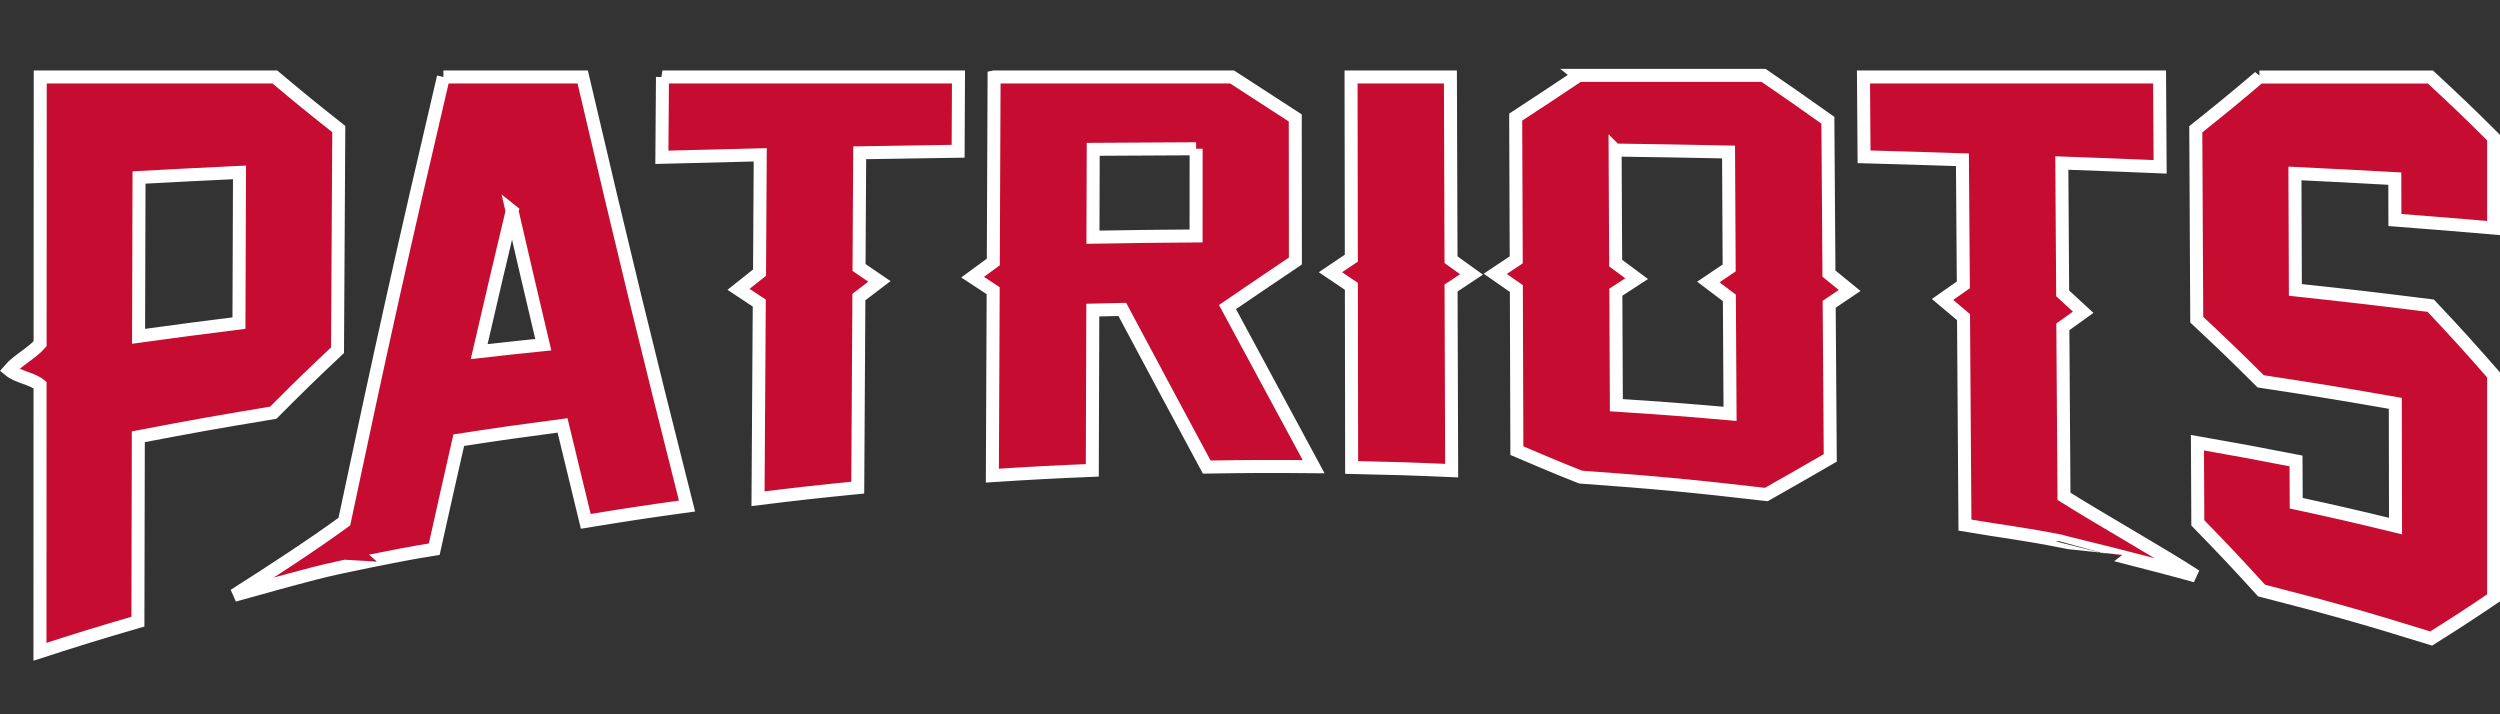 <?xml version="1.0" encoding="UTF-8" standalone="no"?>
<svg
   height="200"
   viewBox="0 0 700.003 199.999"
   width="700"
   version="1.1"
   id="svg1"
   sodipodi:docname="NE.svg"
   inkscape:version="1.3.1 (91b66b0783, 2023-11-16)"
   inkscape:export-filename="NE.png"
   inkscape:export-xdpi="96"
   inkscape:export-ydpi="96"
   xmlns:inkscape="http://www.inkscape.org/namespaces/inkscape"
   xmlns:sodipodi="http://sodipodi.sourceforge.net/DTD/sodipodi-0.dtd"
   xmlns="http://www.w3.org/2000/svg"
   xmlns:svg="http://www.w3.org/2000/svg">
  <rect x="0" y="0" width="700.003" height="199.999" fill="#333333" stroke="none"/>
  <defs
     id="defs1" />
  <sodipodi:namedview
     id="namedview1"
     pagecolor="#505050"
     bordercolor="#eeeeee"
     borderopacity="1"
     inkscape:showpageshadow="0"
     inkscape:pageopacity="0"
     inkscape:pagecheckerboard="0"
     inkscape:deskcolor="#505050"
     inkscape:zoom="7.0251786"
     inkscape:cx="96.510002"
     inkscape:cy="23.131085"
     inkscape:window-width="1920"
     inkscape:window-height="1017"
     inkscape:window-x="-8"
     inkscape:window-y="352"
     inkscape:window-maximized="1"
     inkscape:current-layer="svg1" />
  <g
     transform="matrix(4.552,0,0,-4.552,-1044.156,1904.683)"
     id="g1"
     style="fill:#c60c30;fill-opacity:1;stroke:#ffffff;stroke-width:0.8;stroke-dasharray:none;stroke-opacity:1">
    <path
       d="m 326.5,413.79 c -1.553,-1.038 -2.328,-1.549 -3.883,-2.567 0.013,-3.511 0.019,-5.267 0.033,-8.78 -0.514,-0.341 -0.774,-0.519 -1.289,-0.859 0.517,-0.36 0.78,-0.541 1.297,-0.905 0.014,-3.516 0.017,-6.453 0.031,-9.97 1.573,-0.664 2.237,-0.966 3.925,-1.628 4.571,-0.328 6.855,-0.542 11.419,-1.072 1.573,0.893 2.361,1.339 3.933,2.252 -0.026,3.778 -0.04,5.674 -0.066,9.452 0.502,0.338 0.757,0.507 1.261,0.848 -0.508,0.419 -0.766,0.624 -1.275,1.038 -0.025,3.772 -0.04,5.662 -0.066,9.433 -1.582,1.124 -2.373,1.676 -3.955,2.759 h -11.366 z m -94.641,-0.098 c -0.004,-5.469 -0.005,-10.938 -0.008,-16.408 -0.51,-0.589 -1.387,-1.016 -1.897,-1.617 0.509,-0.427 1.385,-0.508 1.894,-0.923 0,0 -0.002,-10.294 -0.006,-16.408 2.407,0.78 3.612,1.149 6.025,1.853 0.011,4.547 0.014,6.826 0.025,11.372 3.315,0.638 4.979,0.93 8.303,1.48 1.579,1.588 2.367,2.354 3.95,3.844 0.029,5.442 0.048,8.165 0.078,13.606 -1.571,1.241 -2.363,1.881 -3.934,3.202 h -14.43 z m 24.8,0 c -2.516,-10.742 -3.764,-16.362 -6.094,-27.35 -1.949,-1.423 -4.532,-3.107 -6.777,-4.531 1.899,0.518 4.621,1.311 6.345,1.683 -7.2e-4,-0.008 3.432,0.756 5.963,1.155 0.603,2.709 0.903,4.051 1.506,6.703 2.551,0.393 3.83,0.572 6.384,0.909 0.572,-2.379 0.858,-3.562 1.43,-5.902 2.49,0.408 3.734,0.598 6.227,0.941 -2.574,10.193 -3.854,15.438 -6.416,26.392 h -8.569 z m 13.475,0 c -0.013,-1.976 -0.023,-2.963 -0.037,-4.939 2.42,0.066 3.629,0.095 6.05,0.152 -0.019,-2.899 -0.023,-4.348 -0.042,-7.247 -0.515,-0.407 -0.778,-0.614 -1.294,-1.027 0.511,-0.339 0.766,-0.509 1.277,-0.845 -0.033,-4.814 -0.044,-7.219 -0.077,-12.036 2.453,0.304 3.68,0.439 6.134,0.683 0.028,4.689 0.044,7.032 0.07,11.722 0.508,0.386 0.756,0.579 1.262,0.963 -0.504,0.341 -0.749,0.513 -1.252,0.856 0.017,2.824 0.022,4.232 0.039,7.056 2.421,0.044 3.633,0.061 6.056,0.095 0.008,1.826 0.014,2.741 0.022,4.567 h -18.209 z m 20.398,0 c -0.019,-4.513 -0.033,-7.987 -0.048,-11.38 -0.506,-0.371 -0.767,-0.555 -1.275,-0.931 0.505,-0.332 0.763,-0.501 1.267,-0.833 0,0 -0.03,-6.704 -0.05,-11.377 2.459,0.158 3.689,0.223 6.147,0.325 0.012,3.942 0.019,5.916 0.031,9.858 0.725,0.018 1.088,0.027 1.814,0.042 2.074,-3.887 3.109,-5.82 5.194,-9.698 2.629,0.042 3.946,0.045 6.577,0.022 -2.126,3.949 -3.186,5.904 -5.3,9.82 1.67,1.141 2.509,1.706 4.177,2.831 -10e-4,3.522 -0.005,5.281 -0.008,8.802 -1.554,1.007 -2.33,1.511 -3.884,2.519 h -14.641 z m 21.958,0 c 0.006,-4.459 0.008,-6.687 0.016,-11.145 -0.514,-0.343 -0.772,-0.519 -1.284,-0.864 0.514,-0.345 0.773,-0.518 1.288,-0.867 0.006,-4.458 0.008,-6.685 0.016,-11.142 2.459,-0.052 3.692,-0.088 6.152,-0.195 -0.013,4.494 -0.024,6.741 -0.037,11.234 0.504,0.333 0.755,0.5 1.259,0.834 -0.506,0.365 -0.756,0.546 -1.262,0.908 -0.015,4.495 -0.024,6.742 -0.037,11.238 H 312.49 Z m 31.52,0 c 0.014,-1.964 0.022,-2.946 0.036,-4.909 2.42,-0.064 3.63,-0.107 6.05,-0.183 0.021,-3.08 0.034,-4.616 0.056,-7.697 -0.51,-0.36 -0.767,-0.54 -1.277,-0.895 0.516,-0.431 0.773,-0.649 1.289,-1.087 0.035,-5.117 0.052,-7.676 0.087,-12.794 2.446,-0.416 3.509,-0.511 5.95,-0.992 0,0.003 6.131,-1.532 8.245,-2.136 -1.984,1.295 -5.957,3.545 -8.103,4.9 -0.024,3.808 -0.041,5.997 -0.07,10.423 0.501,0.357 0.753,0.535 1.253,0.898 -0.505,0.47 -0.758,0.702 -1.264,1.164 -0.021,3.206 -0.032,4.813 -0.052,8.017 2.419,-0.088 3.63,-0.134 6.047,-0.234 -0.013,2.21 -0.021,3.314 -0.034,5.525 H 344.01 Z m 24.352,0 c -1.564,-1.328 -2.349,-1.968 -3.911,-3.216 0.023,-4.685 0.037,-7.028 0.059,-11.714 1.574,-1.467 2.361,-2.227 3.933,-3.791 3.314,-0.503 4.973,-0.771 8.28,-1.353 0.006,-3.02 0.009,-4.532 0.014,-7.55 -2.44,0.592 -3.662,0.874 -6.109,1.406 -0.003,1.041 -0.008,1.561 -0.011,2.6 -2.425,0.474 -3.638,0.699 -6.064,1.123 0.01,-1.974 0.013,-2.961 0.023,-4.933 1.572,-1.613 2.355,-2.442 3.922,-4.162 4.183,-1.071 6.27,-1.66 10.433,-2.95 1.535,0.966 2.304,1.464 3.841,2.503 v 13.706 c -1.544,1.762 -2.318,2.617 -3.869,4.263 -3.328,0.418 -4.992,0.61 -8.327,0.97 -0.01,2.865 -0.016,4.299 -0.027,7.164 2.459,-0.119 3.687,-0.183 6.144,-0.319 0.002,-1.017 0.002,-1.528 0.005,-2.545 2.43,-0.187 3.646,-0.287 6.073,-0.494 v 5.559 c -1.553,1.549 -2.331,2.288 -3.888,3.731 h -10.522 z m -65.402,-4.414 c -10e-4,-2.145 -1.3e-4,-3.218 -0.003,-5.364 -2.537,-0.017 -3.808,-0.034 -6.344,-0.077 0.005,2.162 0.011,3.244 0.017,5.406 2.532,0.019 3.798,0.025 6.33,0.034 z m 25.773,-0.081 c 2.789,-0.041 4.189,-0.062 6.978,-0.119 0.016,-2.854 0.02,-4.279 0.037,-7.133 -0.511,-0.346 -0.768,-0.521 -1.278,-0.863 0.514,-0.387 0.774,-0.584 1.291,-0.978 0.018,-2.853 0.026,-4.278 0.042,-7.133 -2.796,0.246 -4.194,0.35 -6.994,0.533 -0.014,2.781 -0.016,4.169 -0.031,6.95 0.513,0.332 0.768,0.5 1.28,0.833 -0.516,0.386 -0.775,0.577 -1.291,0.958 -0.014,2.781 -0.019,4.171 -0.034,6.952 z m -84.616,-1.373 c -0.016,-3.709 -0.019,-5.563 -0.034,-9.272 -2.471,-0.308 -3.708,-0.471 -6.175,-0.811 0.01,3.906 0.018,5.861 0.028,9.769 2.474,0.133 3.706,0.197 6.181,0.314 z m 16.767,-2.386 c 0.766,-3.325 1.153,-4.968 1.919,-8.213 -1.579,-0.162 -2.369,-0.248 -3.945,-0.427 0.811,3.502 1.213,5.229 2.027,8.639 z"
       fill="#024"
       id="path1"
       style="fill:#c60c30;fill-opacity:1;stroke:#ffffff;stroke-width:0.8;stroke-dasharray:none;stroke-opacity:1" />
  </g>
</svg>
